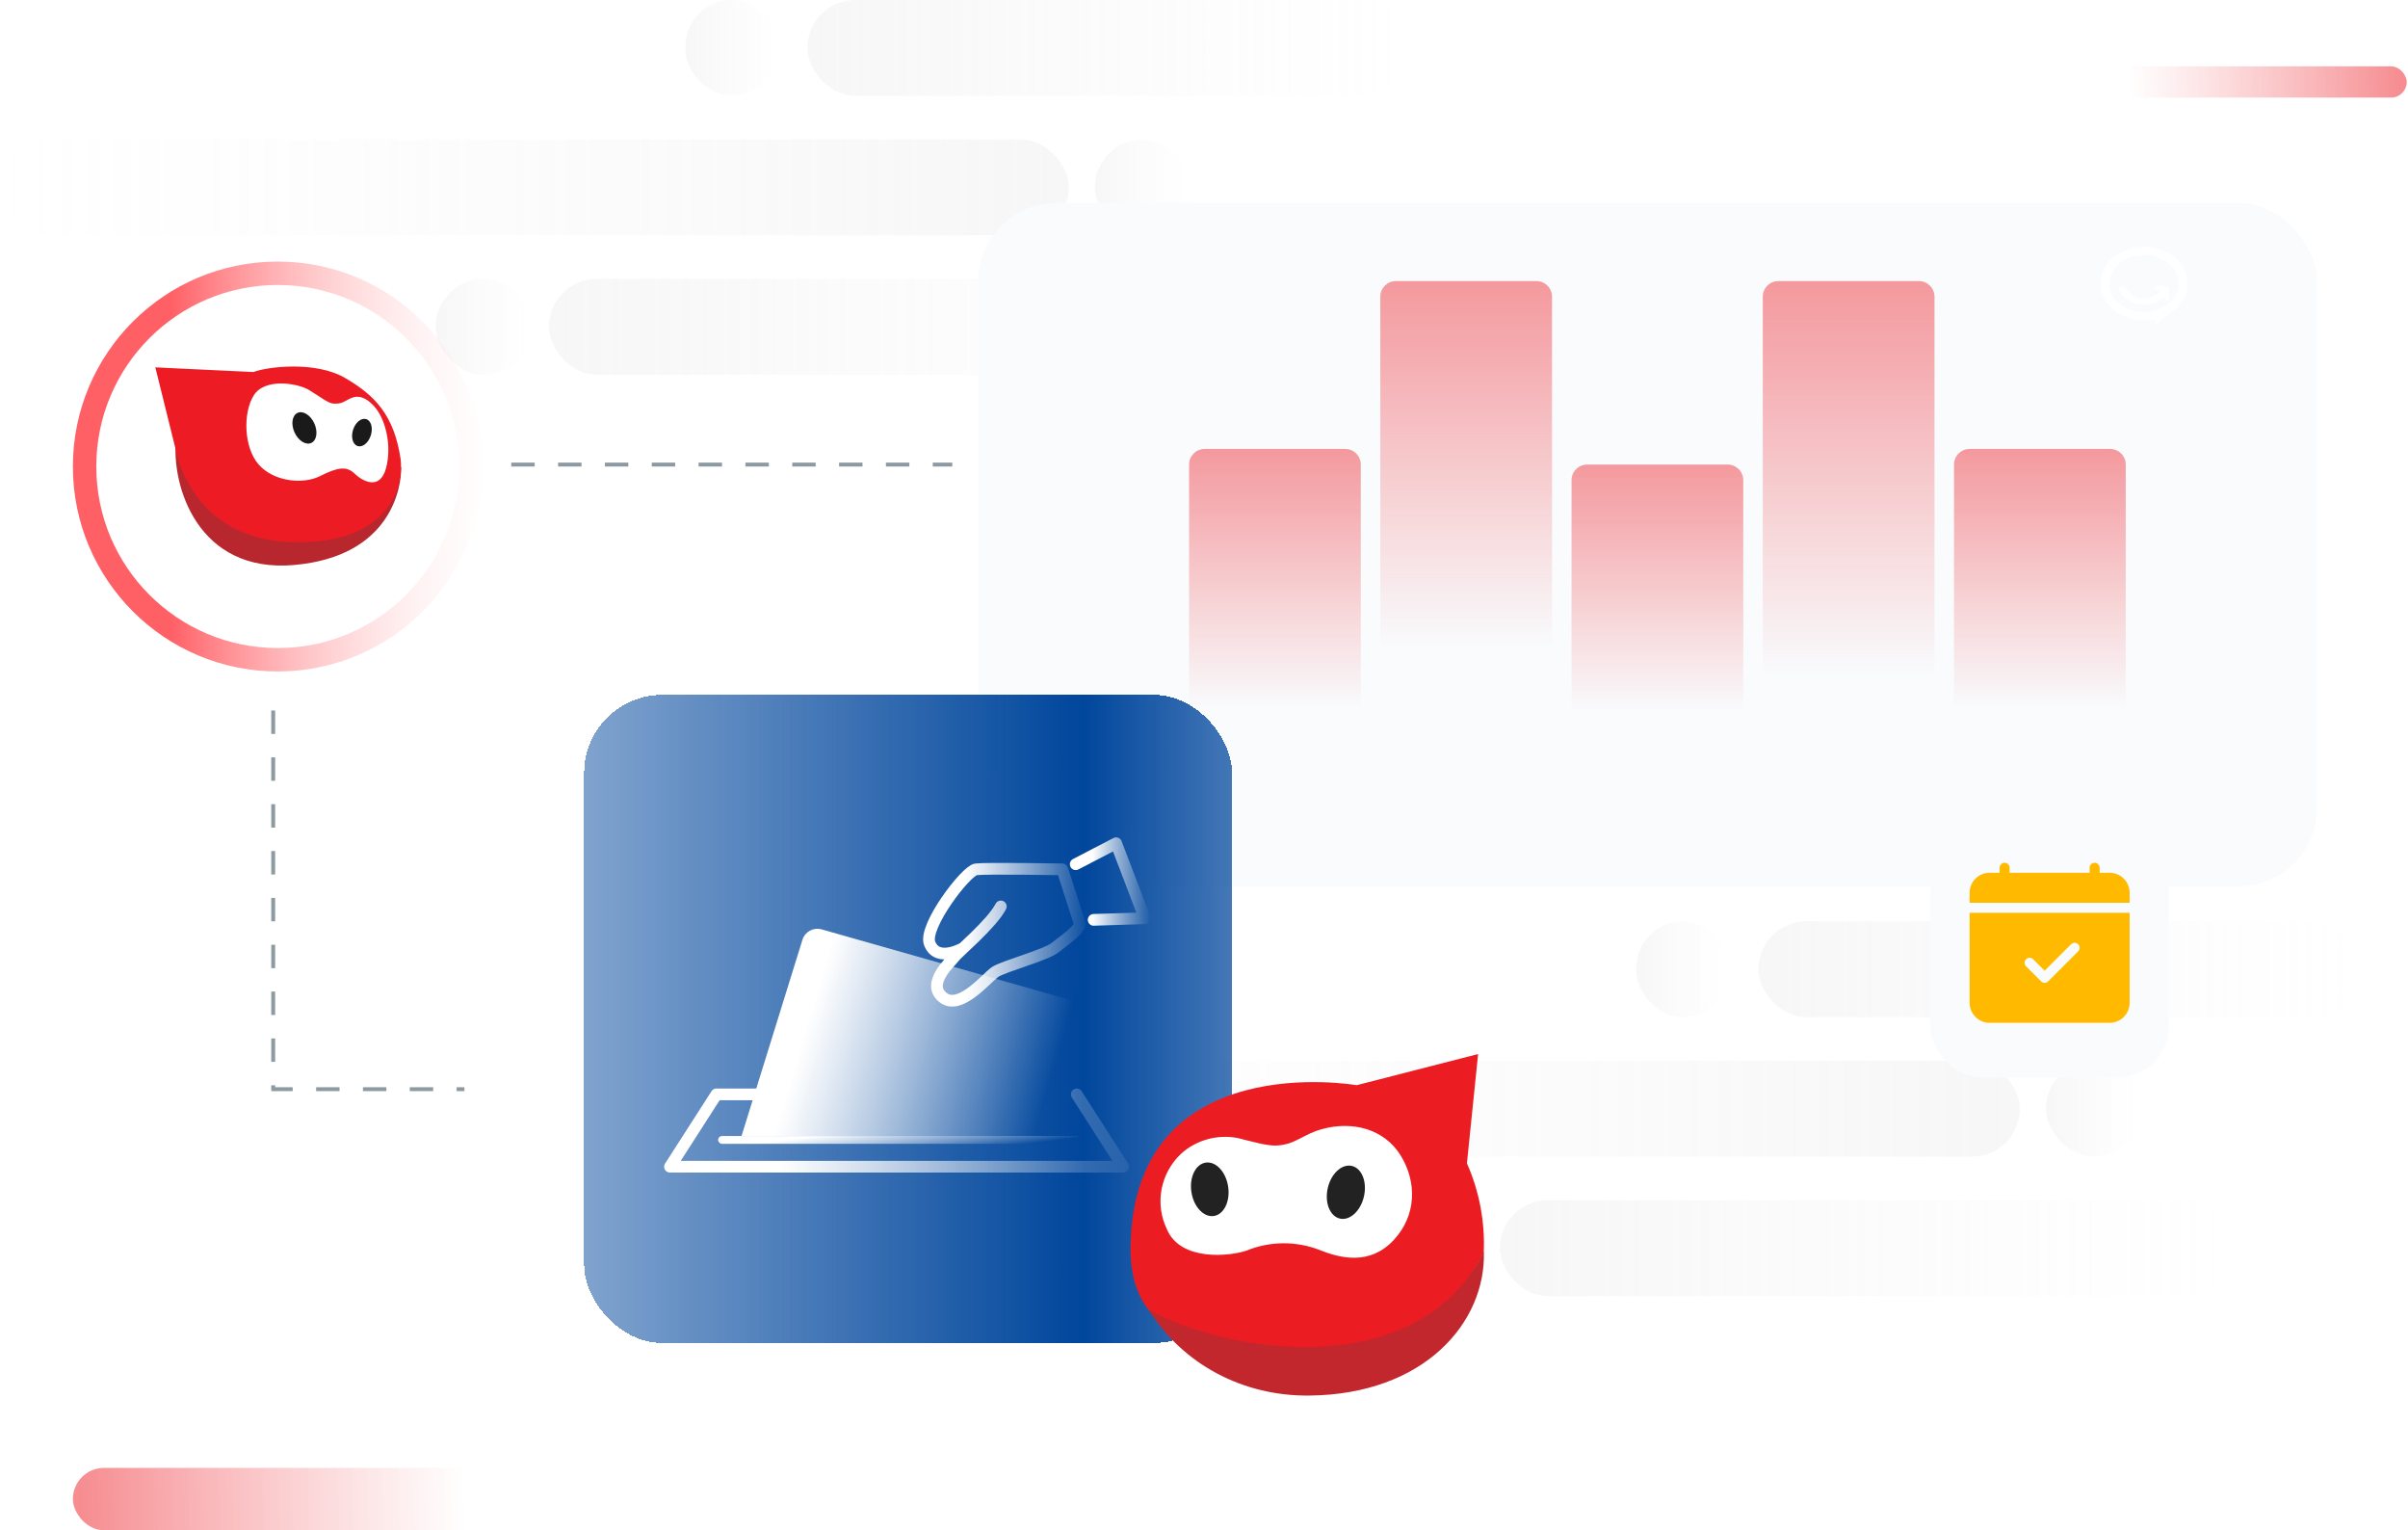 <svg
        width="617"
        height="392"
        viewBox="0 0 617 392"
        fill="none"
        xmlns="http://www.w3.org/2000/svg"
      >
        <rect
          opacity="0.2"
          x="330.418"
          y="96"
          width="189.767"
          height="24.558"
          rx="12.279"
          transform="rotate(-180 330.418 96)"
          fill="url(#paint0_linear_3_4273)"
        />
        <rect
          opacity="0.2"
          x="361.674"
          y="24.558"
          width="154.791"
          height="24.558"
          rx="12.279"
          transform="rotate(-180 361.674 24.558)"
          fill="url(#paint1_linear_3_4273)"
        />
        <rect
          opacity="0.2"
          x="136.186"
          y="96"
          width="24.558"
          height="24.558"
          rx="12.279"
          transform="rotate(-180 136.186 96)"
          fill="url(#paint2_linear_3_4273)"
        />
        <rect
          opacity="0.2"
          x="199.441"
          y="24.558"
          width="23.814"
          height="24.558"
          rx="11.907"
          transform="rotate(-180 199.441 24.558)"
          fill="url(#paint3_linear_3_4273)"
        />
        <rect
          opacity="0.2"
          x="305.117"
          y="60.279"
          width="24.558"
          height="24.558"
          rx="12.279"
          transform="rotate(-180 305.117 60.279)"
          fill="url(#paint4_linear_3_4273)"
        />
        <rect
          opacity="0.2"
          y="35.721"
          width="273.86"
          height="24.558"
          rx="12.279"
          fill="url(#paint5_linear_3_4273)"
        />
        <rect
          opacity="0.2"
          x="574.092"
          y="332"
          width="189.767"
          height="24.558"
          rx="12.279"
          transform="rotate(-180 574.092 332)"
          fill="url(#paint6_linear_3_4273)"
        />
        <rect
          opacity="0.2"
          x="605.348"
          y="260.558"
          width="154.791"
          height="24.558"
          rx="12.279"
          transform="rotate(-180 605.348 260.558)"
          fill="url(#paint7_linear_3_4273)"
        />
        <rect
          opacity="0.2"
          x="379.859"
          y="332"
          width="24.558"
          height="24.558"
          rx="12.279"
          transform="rotate(-180 379.859 332)"
          fill="url(#paint8_linear_3_4273)"
        />
        <rect
          opacity="0.2"
          x="443.115"
          y="260.558"
          width="23.814"
          height="24.558"
          rx="11.907"
          transform="rotate(-180 443.115 260.558)"
          fill="url(#paint9_linear_3_4273)"
        />
        <rect
          opacity="0.2"
          x="548.791"
          y="296.279"
          width="24.558"
          height="24.558"
          rx="12.279"
          transform="rotate(-180 548.791 296.279)"
          fill="url(#paint10_linear_3_4273)"
        />
        <rect
          opacity="0.2"
          x="243.674"
          y="271.721"
          width="273.86"
          height="24.558"
          rx="12.279"
          fill="url(#paint11_linear_3_4273)"
        />
        <g filter="url(#filter0_d_3_4273)">
          <rect
            x="250.674"
            y="48"
            width="343"
            height="175"
            rx="20"
            fill="#F9FBFD"
          />
        </g>
        <g filter="url(#filter1_d_3_4273)">
          <rect
            x="125.674"
            y="194"
            width="166"
            height="166"
            rx="20"
            fill="url(#paint12_linear_3_4273)"
            shape-rendering="crispEdges"
          />
        </g>
        <g filter="url(#filter2_d_3_4273)">
          <rect
            x="149.674"
            y="174"
            width="166"
            height="166"
            rx="20"
            fill="url(#paint13_linear_3_4273)"
            shape-rendering="crispEdges"
          />
        </g>
        <path
          d="M194.173 280.327H183.575L171.674 298.861H287.796L275.896 280.327H275.9"
          stroke="url(#paint14_linear_3_4273)"
          stroke-width="3"
          stroke-linecap="round"
          stroke-linejoin="round"
        />
        <path
          d="M243.011 247.284L210.521 238.065C208.433 237.473 206.253 238.654 205.61 240.727L190 291H267.509L276.784 261.129C277.451 258.982 276.219 256.708 274.056 256.095L253.906 250.376"
          fill="url(#paint15_linear_3_4273)"
        />
        <path
          d="M256.442 232.188C254.174 236.639 245.271 244.024 244.496 245.162C243.721 246.3 237.2 251.893 241.565 255.477C245.931 259.061 252.794 250.428 255.007 248.963C257.22 247.498 268.054 244.621 270.379 242.722C272.704 240.823 275.907 238.812 276.737 236.803L272.202 222.687C272.202 222.687 252.682 222.36 250.081 222.687C247.481 223.014 236.57 237.349 238.193 241.632C240.131 246.737 246.839 242.841 246.839 242.841"
          stroke="url(#paint16_linear_3_4273)"
          stroke-width="3"
          stroke-linecap="round"
          stroke-linejoin="round"
        />
        <path
          d="M275.631 221.374L285.993 216L293.326 235.214L280.223 235.625"
          stroke="url(#paint17_linear_3_4273)"
          stroke-width="3"
          stroke-linecap="round"
          stroke-linejoin="round"
        />
        <path
          d="M344.674 115H308.674C306.465 115 304.674 116.791 304.674 119V193C304.674 195.209 306.465 197 308.674 197H344.674C346.883 197 348.674 195.209 348.674 193V119C348.674 116.791 346.883 115 344.674 115Z"
          fill="url(#paint18_linear_3_4273)"
        />
        <path
          d="M491.674 72H455.674C453.465 72 451.674 73.791 451.674 76V193C451.674 195.209 453.465 197 455.674 197H491.674C493.883 197 495.674 195.209 495.674 193V76C495.674 73.791 493.883 72 491.674 72Z"
          fill="url(#paint19_linear_3_4273)"
        />
        <path
          d="M540.674 115H504.674C502.465 115 500.674 116.791 500.674 119V193C500.674 195.209 502.465 197 504.674 197H540.674C542.883 197 544.674 195.209 544.674 193V119C544.674 116.791 542.883 115 540.674 115Z"
          fill="url(#paint20_linear_3_4273)"
        />
        <path
          d="M393.674 72H357.674C355.465 72 353.674 73.791 353.674 76V184C353.674 186.209 355.465 188 357.674 188H393.674C395.883 188 397.674 186.209 397.674 184V76C397.674 73.791 395.883 72 393.674 72Z"
          fill="url(#paint21_linear_3_4273)"
        />
        <path
          d="M442.674 119H406.674C404.465 119 402.674 120.791 402.674 123V193C402.674 195.209 404.465 197 406.674 197H442.674C444.883 197 446.674 195.209 446.674 193V123C446.674 120.791 444.883 119 442.674 119Z"
          fill="url(#paint22_linear_3_4273)"
        />
        <path
          d="M560.448 72.633C560.448 67.417 555.48 63.202 549.339 63.202C543.199 63.202 538.23 67.437 538.23 72.633C538.23 77.83 543.205 82.058 549.339 82.058C550.315 82.062 551.289 81.955 552.241 81.739V83.372L556.215 80.054C557.482 79.268 558.532 78.177 559.271 76.882C560.011 75.586 560.415 74.126 560.448 72.633ZM549.339 79.934C544.431 79.934 540.456 76.669 540.456 72.633C540.456 68.598 544.431 65.333 549.339 65.333C554.248 65.333 558.229 68.598 558.229 72.633C558.229 76.669 554.254 79.934 549.339 79.934Z"
          fill="white"
        />
        <path
          d="M554.915 73.224H552.842C552.685 73.224 552.535 73.286 552.425 73.397C552.314 73.508 552.252 73.658 552.252 73.815C552.252 73.972 552.314 74.122 552.425 74.232C552.535 74.343 552.685 74.405 552.842 74.405H553.696C553.169 75.041 552.505 75.549 551.756 75.894C551.006 76.239 550.189 76.41 549.364 76.397H549.311C548.36 76.429 547.418 76.205 546.583 75.747C545.749 75.29 545.053 74.615 544.568 73.795C544.487 73.609 544.345 73.456 544.165 73.363C543.986 73.269 543.779 73.241 543.581 73.282C543.382 73.323 543.204 73.432 543.076 73.589C542.949 73.747 542.879 73.944 542.879 74.147C542.877 74.327 542.933 74.504 543.038 74.651C543.712 75.703 544.647 76.561 545.751 77.143C546.855 77.725 548.091 78.009 549.337 77.97C551.3 78 553.198 77.27 554.637 75.932V76.51C554.637 76.664 554.698 76.813 554.808 76.922C554.917 77.032 555.065 77.094 555.22 77.094C555.374 77.094 555.523 77.032 555.632 76.922C555.741 76.813 555.803 76.664 555.803 76.51V74.127C555.804 74.009 555.783 73.892 555.739 73.782C555.695 73.673 555.63 73.573 555.547 73.489C555.465 73.405 555.366 73.338 555.258 73.293C555.149 73.248 555.033 73.224 554.915 73.224Z"
          fill="white"
        />
        <rect
          x="616.674"
          y="25"
          width="195"
          height="8"
          rx="4"
          transform="rotate(-180 616.674 25)"
          fill="url(#paint23_linear_3_4273)"
        />
        <rect
          x="18.674"
          y="376"
          width="276"
          height="16"
          rx="8"
          fill="url(#paint24_linear_3_4273)"
        />
        <path
          d="M380.175 320.932C363.04 353.945 326.336 353.434 305.854 344.866C297.463 339.233 289.424 334.941 289.68 319.113C290.545 267.958 347.619 277.978 347.619 277.978L378.734 270L375.868 297.987C379.062 305.201 380.537 313.055 380.175 320.932Z"
          fill="#EB1C22"
        />
        <path
          d="M335.417 357.483C318.69 357.649 303.128 349.666 294.277 335.406C313.29 346.321 363.121 354.916 380.216 320.65C380.727 338.785 364.926 357.218 335.417 357.483Z"
          fill="#C2272D"
        />
        <path
          d="M326.819 293.438C331.892 293.297 333.632 290.627 338.737 289.228C346.629 287.06 354.682 289.228 358.853 295.921C363.024 302.613 363.105 311.3 357.017 317.741C350.929 324.182 343.44 322.328 338.077 320.176C332.083 317.854 325.395 317.91 319.443 320.333C315.304 321.779 302.468 323.239 298.973 314.835C297.45 311.649 296.982 308.079 297.634 304.622C298.286 301.165 300.027 297.992 302.613 295.544C304.532 293.805 306.846 292.533 309.364 291.832C311.883 291.13 314.536 291.019 317.108 291.506C321.714 292.653 324.371 293.438 326.819 293.438Z"
          fill="white"
        />
        <path
          d="M311.04 311.48C313.635 311.076 315.265 307.688 314.68 303.914C314.095 300.14 311.516 297.408 308.92 297.812C306.325 298.216 304.695 301.603 305.28 305.377C305.865 309.151 308.444 311.884 311.04 311.48Z"
          fill="#222222"
        />
        <path
          d="M349.487 306.455C350.33 302.731 348.937 299.239 346.375 298.657C343.814 298.075 341.054 300.622 340.21 304.347C339.367 308.072 340.76 311.563 343.322 312.146C345.884 312.728 348.644 310.18 349.487 306.455Z"
          fill="#222222"
        />
        <path d="M131 119L244 119" stroke="#8D9AA2" stroke-dasharray="6 6" />
        <path d="M70 182V279H119" stroke="#8D9AA2" stroke-dasharray="6 6" />
        <path
          d="M102.787 119.647C102.911 124.74 100.286 142.481 75.468 144.719C50.65 146.957 43.861 124.413 45.092 112.484C65.74 126.208 102.787 119.647 102.787 119.647Z"
          fill="#B7272D"
        />
        <path
          d="M39.798 94.094L44.97 114.962C44.97 114.962 48.606 138.233 74.916 138.866C101.226 139.5 103.388 122.909 102.65 117.582C100.979 106.331 96.051 101.262 88.434 96.826C80.818 92.39 68.491 93.939 64.929 95.295C48.175 94.52 39.798 94.094 39.798 94.094Z"
          fill="#ED1C24"
        />
        <path
          d="M85.571 103.396C84.135 103.378 82.142 101.684 79.18 99.902C76.218 98.12 67.892 96.788 65.057 101.223C62.222 105.658 62.421 114.571 66.266 118.977C70.111 123.384 77.638 124.163 82.031 121.945C86.424 119.726 88.775 119.306 90.84 121.301C92.904 123.295 97.355 125.741 98.924 119.887C100.493 114.034 98.702 107.191 95.901 104.113C93.1 101.036 91.007 101.335 89.263 102.31C87.519 103.284 87.156 103.405 85.571 103.396Z"
          fill="white"
        />
        <path
          d="M79.762 113.457C81.16 112.814 81.505 110.571 80.534 108.446C79.563 106.322 77.642 105.121 76.244 105.763C74.846 106.406 74.5 108.649 75.472 110.774C76.443 112.898 78.364 114.099 79.762 113.457Z"
          fill="#1A1A1A"
        />
        <path
          d="M95.007 111.546C95.62 109.642 95.103 107.77 93.85 107.365C92.598 106.959 91.086 108.173 90.472 110.076C89.859 111.98 90.376 113.852 91.629 114.258C92.881 114.664 94.393 113.45 95.007 111.546Z"
          fill="#1A1A1A"
        />
        <circle
          cx="71.174"
          cy="119.5"
          r="49.5"
          stroke="url(#paint25_linear_3_4273)"
          stroke-width="6"
        />
        <g filter="url(#filter3_d_3_4273)">
          <rect
            x="494.674"
            y="211"
            width="61"
            height="61"
            rx="13"
            fill="#F9FBFD"
          />
        </g>
        <path
          d="M514.924 222.281C514.924 221.574 514.35 221 513.643 221C512.935 221 512.361 221.574 512.361 222.281V223.562H509.799C506.968 223.562 504.674 225.857 504.674 228.688V231.25H545.674V228.688C545.674 225.857 543.379 223.562 540.549 223.562H537.986V222.281C537.986 221.574 537.413 221 536.705 221C535.997 221 535.424 221.574 535.424 222.281V223.562H514.924V222.281Z"
          fill="#FFBA00"
        />
        <path
          d="M545.674 256.875V233.812H504.674V256.875C504.674 259.705 506.968 262 509.799 262H540.549C543.379 262 545.674 259.705 545.674 256.875ZM532.486 243.687L524.799 251.375C524.558 251.615 524.232 251.75 523.893 251.75C523.553 251.75 523.227 251.615 522.987 251.375L519.143 247.531C518.642 247.031 518.642 246.219 519.143 245.719C519.643 245.219 520.454 245.219 520.955 245.719L523.893 248.657L530.674 241.875C531.174 241.375 531.986 241.375 532.486 241.875C532.986 242.376 532.986 243.187 532.486 243.687Z"
          fill="#FFBA00"
        />
        <rect
          x="184"
          y="291"
          width="93"
          height="2"
          rx="1"
          fill="url(#paint26_linear_3_4273)"
        />
        <defs>
          <filter
            id="filter0_d_3_4273"
            x="234.674"
            y="36"
            width="375"
            height="207"
            filterUnits="userSpaceOnUse"
            color-interpolation-filters="sRGB"
          >
            <feFlood flood-opacity="0" result="BackgroundImageFix" />
            <feColorMatrix
              in="SourceAlpha"
              type="matrix"
              values="0 0 0 0 0 0 0 0 0 0 0 0 0 0 0 0 0 0 127 0"
              result="hardAlpha"
            />
            <feOffset dy="4" />
            <feGaussianBlur stdDeviation="8" />
            <feComposite in2="hardAlpha" operator="out" />
            <feColorMatrix
              type="matrix"
              values="0 0 0 0 0 0 0 0 0 0 0 0 0 0 0 0 0 0 0.15 0"
            />
            <feBlend
              mode="normal"
              in2="BackgroundImageFix"
              result="effect1_dropShadow_3_4273"
            />
            <feBlend
              mode="normal"
              in="SourceGraphic"
              in2="effect1_dropShadow_3_4273"
              result="shape"
            />
          </filter>
          <filter
            id="filter1_d_3_4273"
            x="109.674"
            y="182"
            width="198"
            height="198"
            filterUnits="userSpaceOnUse"
            color-interpolation-filters="sRGB"
          >
            <feFlood flood-opacity="0" result="BackgroundImageFix" />
            <feColorMatrix
              in="SourceAlpha"
              type="matrix"
              values="0 0 0 0 0 0 0 0 0 0 0 0 0 0 0 0 0 0 127 0"
              result="hardAlpha"
            />
            <feOffset dy="4" />
            <feGaussianBlur stdDeviation="8" />
            <feComposite in2="hardAlpha" operator="out" />
            <feColorMatrix
              type="matrix"
              values="0 0 0 0 0 0 0 0 0 0 0 0 0 0 0 0 0 0 0.15 0"
            />
            <feBlend
              mode="normal"
              in2="BackgroundImageFix"
              result="effect1_dropShadow_3_4273"
            />
            <feBlend
              mode="normal"
              in="SourceGraphic"
              in2="effect1_dropShadow_3_4273"
              result="shape"
            />
          </filter>
          <filter
            id="filter2_d_3_4273"
            x="133.674"
            y="162"
            width="198"
            height="198"
            filterUnits="userSpaceOnUse"
            color-interpolation-filters="sRGB"
          >
            <feFlood flood-opacity="0" result="BackgroundImageFix" />
            <feColorMatrix
              in="SourceAlpha"
              type="matrix"
              values="0 0 0 0 0 0 0 0 0 0 0 0 0 0 0 0 0 0 127 0"
              result="hardAlpha"
            />
            <feOffset dy="4" />
            <feGaussianBlur stdDeviation="8" />
            <feComposite in2="hardAlpha" operator="out" />
            <feColorMatrix
              type="matrix"
              values="0 0 0 0 0 0 0 0 0 0 0 0 0 0 0 0 0 0 0.15 0"
            />
            <feBlend
              mode="normal"
              in2="BackgroundImageFix"
              result="effect1_dropShadow_3_4273"
            />
            <feBlend
              mode="normal"
              in="SourceGraphic"
              in2="effect1_dropShadow_3_4273"
              result="shape"
            />
          </filter>
          <filter
            id="filter3_d_3_4273"
            x="478.674"
            y="199"
            width="93"
            height="93"
            filterUnits="userSpaceOnUse"
            color-interpolation-filters="sRGB"
          >
            <feFlood flood-opacity="0" result="BackgroundImageFix" />
            <feColorMatrix
              in="SourceAlpha"
              type="matrix"
              values="0 0 0 0 0 0 0 0 0 0 0 0 0 0 0 0 0 0 127 0"
              result="hardAlpha"
            />
            <feOffset dy="4" />
            <feGaussianBlur stdDeviation="8" />
            <feComposite in2="hardAlpha" operator="out" />
            <feColorMatrix
              type="matrix"
              values="0 0 0 0 0 0 0 0 0 0 0 0 0 0 0 0 0 0 0.15 0"
            />
            <feBlend
              mode="normal"
              in2="BackgroundImageFix"
              result="effect1_dropShadow_3_4273"
            />
            <feBlend
              mode="normal"
              in="SourceGraphic"
              in2="effect1_dropShadow_3_4273"
              result="shape"
            />
          </filter>
          <linearGradient
            id="paint0_linear_3_4273"
            x1="330.418"
            y1="108.273"
            x2="558.102"
            y2="108.273"
            gradientUnits="userSpaceOnUse"
          >
            <stop stop-color="#E0E0E0" stop-opacity="0" />
            <stop offset="1" stop-color="#C9C9C9" />
            <stop offset="1" stop-color="#E0E0E0" />
          </linearGradient>
          <linearGradient
            id="paint1_linear_3_4273"
            x1="361.674"
            y1="36.831"
            x2="547.393"
            y2="36.831"
            gradientUnits="userSpaceOnUse"
          >
            <stop stop-color="#E0E0E0" stop-opacity="0" />
            <stop offset="1" stop-color="#C9C9C9" />
            <stop offset="1" stop-color="#E0E0E0" />
          </linearGradient>
          <linearGradient
            id="paint2_linear_3_4273"
            x1="136.186"
            y1="108.273"
            x2="165.651"
            y2="108.273"
            gradientUnits="userSpaceOnUse"
          >
            <stop stop-color="#E0E0E0" stop-opacity="0" />
            <stop offset="1" stop-color="#C9C9C9" />
            <stop offset="1" stop-color="#E0E0E0" />
          </linearGradient>
          <linearGradient
            id="paint3_linear_3_4273"
            x1="199.441"
            y1="36.831"
            x2="228.014"
            y2="36.831"
            gradientUnits="userSpaceOnUse"
          >
            <stop stop-color="#E0E0E0" stop-opacity="0" />
            <stop offset="1" stop-color="#C9C9C9" />
            <stop offset="1" stop-color="#E0E0E0" />
          </linearGradient>
          <linearGradient
            id="paint4_linear_3_4273"
            x1="305.117"
            y1="72.552"
            x2="334.582"
            y2="72.552"
            gradientUnits="userSpaceOnUse"
          >
            <stop stop-color="#E0E0E0" stop-opacity="0" />
            <stop offset="1" stop-color="#C9C9C9" />
            <stop offset="1" stop-color="#E0E0E0" />
          </linearGradient>
          <linearGradient
            id="paint5_linear_3_4273"
            x1="0"
            y1="47.994"
            x2="328.579"
            y2="47.994"
            gradientUnits="userSpaceOnUse"
          >
            <stop stop-color="#E0E0E0" stop-opacity="0" />
            <stop offset="1" stop-color="#C9C9C9" />
            <stop offset="1" stop-color="#E0E0E0" />
          </linearGradient>
          <linearGradient
            id="paint6_linear_3_4273"
            x1="574.092"
            y1="344.273"
            x2="801.776"
            y2="344.273"
            gradientUnits="userSpaceOnUse"
          >
            <stop stop-color="#E0E0E0" stop-opacity="0" />
            <stop offset="1" stop-color="#C9C9C9" />
            <stop offset="1" stop-color="#E0E0E0" />
          </linearGradient>
          <linearGradient
            id="paint7_linear_3_4273"
            x1="605.348"
            y1="272.831"
            x2="791.066"
            y2="272.831"
            gradientUnits="userSpaceOnUse"
          >
            <stop stop-color="#E0E0E0" stop-opacity="0" />
            <stop offset="1" stop-color="#C9C9C9" />
            <stop offset="1" stop-color="#E0E0E0" />
          </linearGradient>
          <linearGradient
            id="paint8_linear_3_4273"
            x1="379.859"
            y1="344.273"
            x2="409.324"
            y2="344.273"
            gradientUnits="userSpaceOnUse"
          >
            <stop stop-color="#E0E0E0" stop-opacity="0" />
            <stop offset="1" stop-color="#C9C9C9" />
            <stop offset="1" stop-color="#E0E0E0" />
          </linearGradient>
          <linearGradient
            id="paint9_linear_3_4273"
            x1="443.115"
            y1="272.831"
            x2="471.687"
            y2="272.831"
            gradientUnits="userSpaceOnUse"
          >
            <stop stop-color="#E0E0E0" stop-opacity="0" />
            <stop offset="1" stop-color="#C9C9C9" />
            <stop offset="1" stop-color="#E0E0E0" />
          </linearGradient>
          <linearGradient
            id="paint10_linear_3_4273"
            x1="548.791"
            y1="308.552"
            x2="578.256"
            y2="308.552"
            gradientUnits="userSpaceOnUse"
          >
            <stop stop-color="#E0E0E0" stop-opacity="0" />
            <stop offset="1" stop-color="#C9C9C9" />
            <stop offset="1" stop-color="#E0E0E0" />
          </linearGradient>
          <linearGradient
            id="paint11_linear_3_4273"
            x1="243.674"
            y1="283.994"
            x2="572.253"
            y2="283.994"
            gradientUnits="userSpaceOnUse"
          >
            <stop stop-color="#E0E0E0" stop-opacity="0" />
            <stop offset="1" stop-color="#C9C9C9" />
            <stop offset="1" stop-color="#E0E0E0" />
          </linearGradient>
          <linearGradient
            id="paint12_linear_3_4273"
            x1="125.674"
            y1="276.957"
            x2="324.842"
            y2="276.957"
            gradientUnits="userSpaceOnUse"
          >
            <stop offset="0.2" stop-color="white" />
            <stop offset="0.9" stop-color="white" stop-opacity="0" />
          </linearGradient>
          <linearGradient
            id="paint13_linear_3_4273"
            x1="23.743"
            y1="244.231"
            x2="419.662"
            y2="244.231"
            gradientUnits="userSpaceOnUse"
          >
            <stop stop-color="#00469C" stop-opacity="0" />
            <stop offset="0.641" stop-color="#00469C" />
            <stop offset="1" stop-color="#00469C" stop-opacity="0" />
          </linearGradient>
          <linearGradient
            id="paint14_linear_3_4273"
            x1="171.674"
            y1="289.589"
            x2="310.998"
            y2="289.589"
            gradientUnits="userSpaceOnUse"
          >
            <stop offset="0.2" stop-color="white" />
            <stop offset="0.9" stop-color="white" stop-opacity="0" />
          </linearGradient>
          <linearGradient
            id="paint15_linear_3_4273"
            x1="188.515"
            y1="260.065"
            x2="275.909"
            y2="286.111"
            gradientUnits="userSpaceOnUse"
          >
            <stop offset="0.2" stop-color="white" />
            <stop offset="0.9" stop-color="white" stop-opacity="0" />
          </linearGradient>
          <linearGradient
            id="paint16_linear_3_4273"
            x1="238.029"
            y1="239.432"
            x2="284.471"
            y2="239.432"
            gradientUnits="userSpaceOnUse"
          >
            <stop offset="0.2" stop-color="white" />
            <stop offset="0.9" stop-color="white" stop-opacity="0" />
          </linearGradient>
          <linearGradient
            id="paint17_linear_3_4273"
            x1="275.631"
            y1="225.807"
            x2="296.861"
            y2="225.807"
            gradientUnits="userSpaceOnUse"
          >
            <stop offset="0.2" stop-color="white" />
            <stop offset="0.9" stop-color="white" stop-opacity="0" />
          </linearGradient>
          <linearGradient
            id="paint18_linear_3_4273"
            x1="327.506"
            y1="43.987"
            x2="327.506"
            y2="196.786"
            gradientUnits="userSpaceOnUse"
          >
            <stop offset="0.2" stop-color="#ED1C24" stop-opacity="0.71" />
            <stop offset="0.9" stop-color="#ED1C24" stop-opacity="0" />
          </linearGradient>
          <linearGradient
            id="paint19_linear_3_4273"
            x1="474.506"
            y1="-36.252"
            x2="474.506"
            y2="196.673"
            gradientUnits="userSpaceOnUse"
          >
            <stop offset="0.2" stop-color="#ED1C24" stop-opacity="0.71" />
            <stop offset="0.9" stop-color="#ED1C24" stop-opacity="0" />
          </linearGradient>
          <linearGradient
            id="paint20_linear_3_4273"
            x1="523.506"
            y1="43.987"
            x2="523.506"
            y2="196.786"
            gradientUnits="userSpaceOnUse"
          >
            <stop offset="0.2" stop-color="#ED1C24" stop-opacity="0.71" />
            <stop offset="0.9" stop-color="#ED1C24" stop-opacity="0" />
          </linearGradient>
          <linearGradient
            id="paint21_linear_3_4273"
            x1="376.506"
            y1="-28.458"
            x2="376.506"
            y2="187.697"
            gradientUnits="userSpaceOnUse"
          >
            <stop offset="0.2" stop-color="#ED1C24" stop-opacity="0.71" />
            <stop offset="0.9" stop-color="#ED1C24" stop-opacity="0" />
          </linearGradient>
          <linearGradient
            id="paint22_linear_3_4273"
            x1="425.506"
            y1="51.451"
            x2="425.506"
            y2="196.796"
            gradientUnits="userSpaceOnUse"
          >
            <stop offset="0.2" stop-color="#ED1C24" stop-opacity="0.71" />
            <stop offset="0.9" stop-color="#ED1C24" stop-opacity="0" />
          </linearGradient>
          <linearGradient
            id="paint23_linear_3_4273"
            x1="618.415"
            y1="27"
            x2="837.286"
            y2="19.314"
            gradientUnits="userSpaceOnUse"
          >
            <stop stop-color="#ED1C24" stop-opacity="0.5" />
            <stop offset="0.317" stop-color="white" stop-opacity="0.4" />
            <stop offset="0.722" stop-color="white" />
            <stop offset="0.9" stop-color="white" stop-opacity="0.4" />
          </linearGradient>
          <linearGradient
            id="paint24_linear_3_4273"
            x1="21.138"
            y1="380"
            x2="331.116"
            y2="372.297"
            gradientUnits="userSpaceOnUse"
          >
            <stop stop-color="#ED1C24" stop-opacity="0.5" />
            <stop offset="0.317" stop-color="white" stop-opacity="0.4" />
            <stop offset="0.722" stop-color="white" />
            <stop offset="0.9" stop-color="white" stop-opacity="0.4" />
          </linearGradient>
          <linearGradient
            id="paint25_linear_3_4273"
            x1="18.674"
            y1="119.473"
            x2="144.653"
            y2="119.473"
            gradientUnits="userSpaceOnUse"
          >
            <stop offset="0.2" stop-color="#FF6066" />
            <stop offset="0.9" stop-color="white" stop-opacity="0" />
          </linearGradient>
          <linearGradient
            id="paint26_linear_3_4273"
            x1="182.43"
            y1="291.854"
            x2="183.802"
            y2="303.518"
            gradientUnits="userSpaceOnUse"
          >
            <stop offset="0.2" stop-color="white" />
            <stop offset="0.9" stop-color="white" stop-opacity="0" />
          </linearGradient>
        </defs>
      </svg>